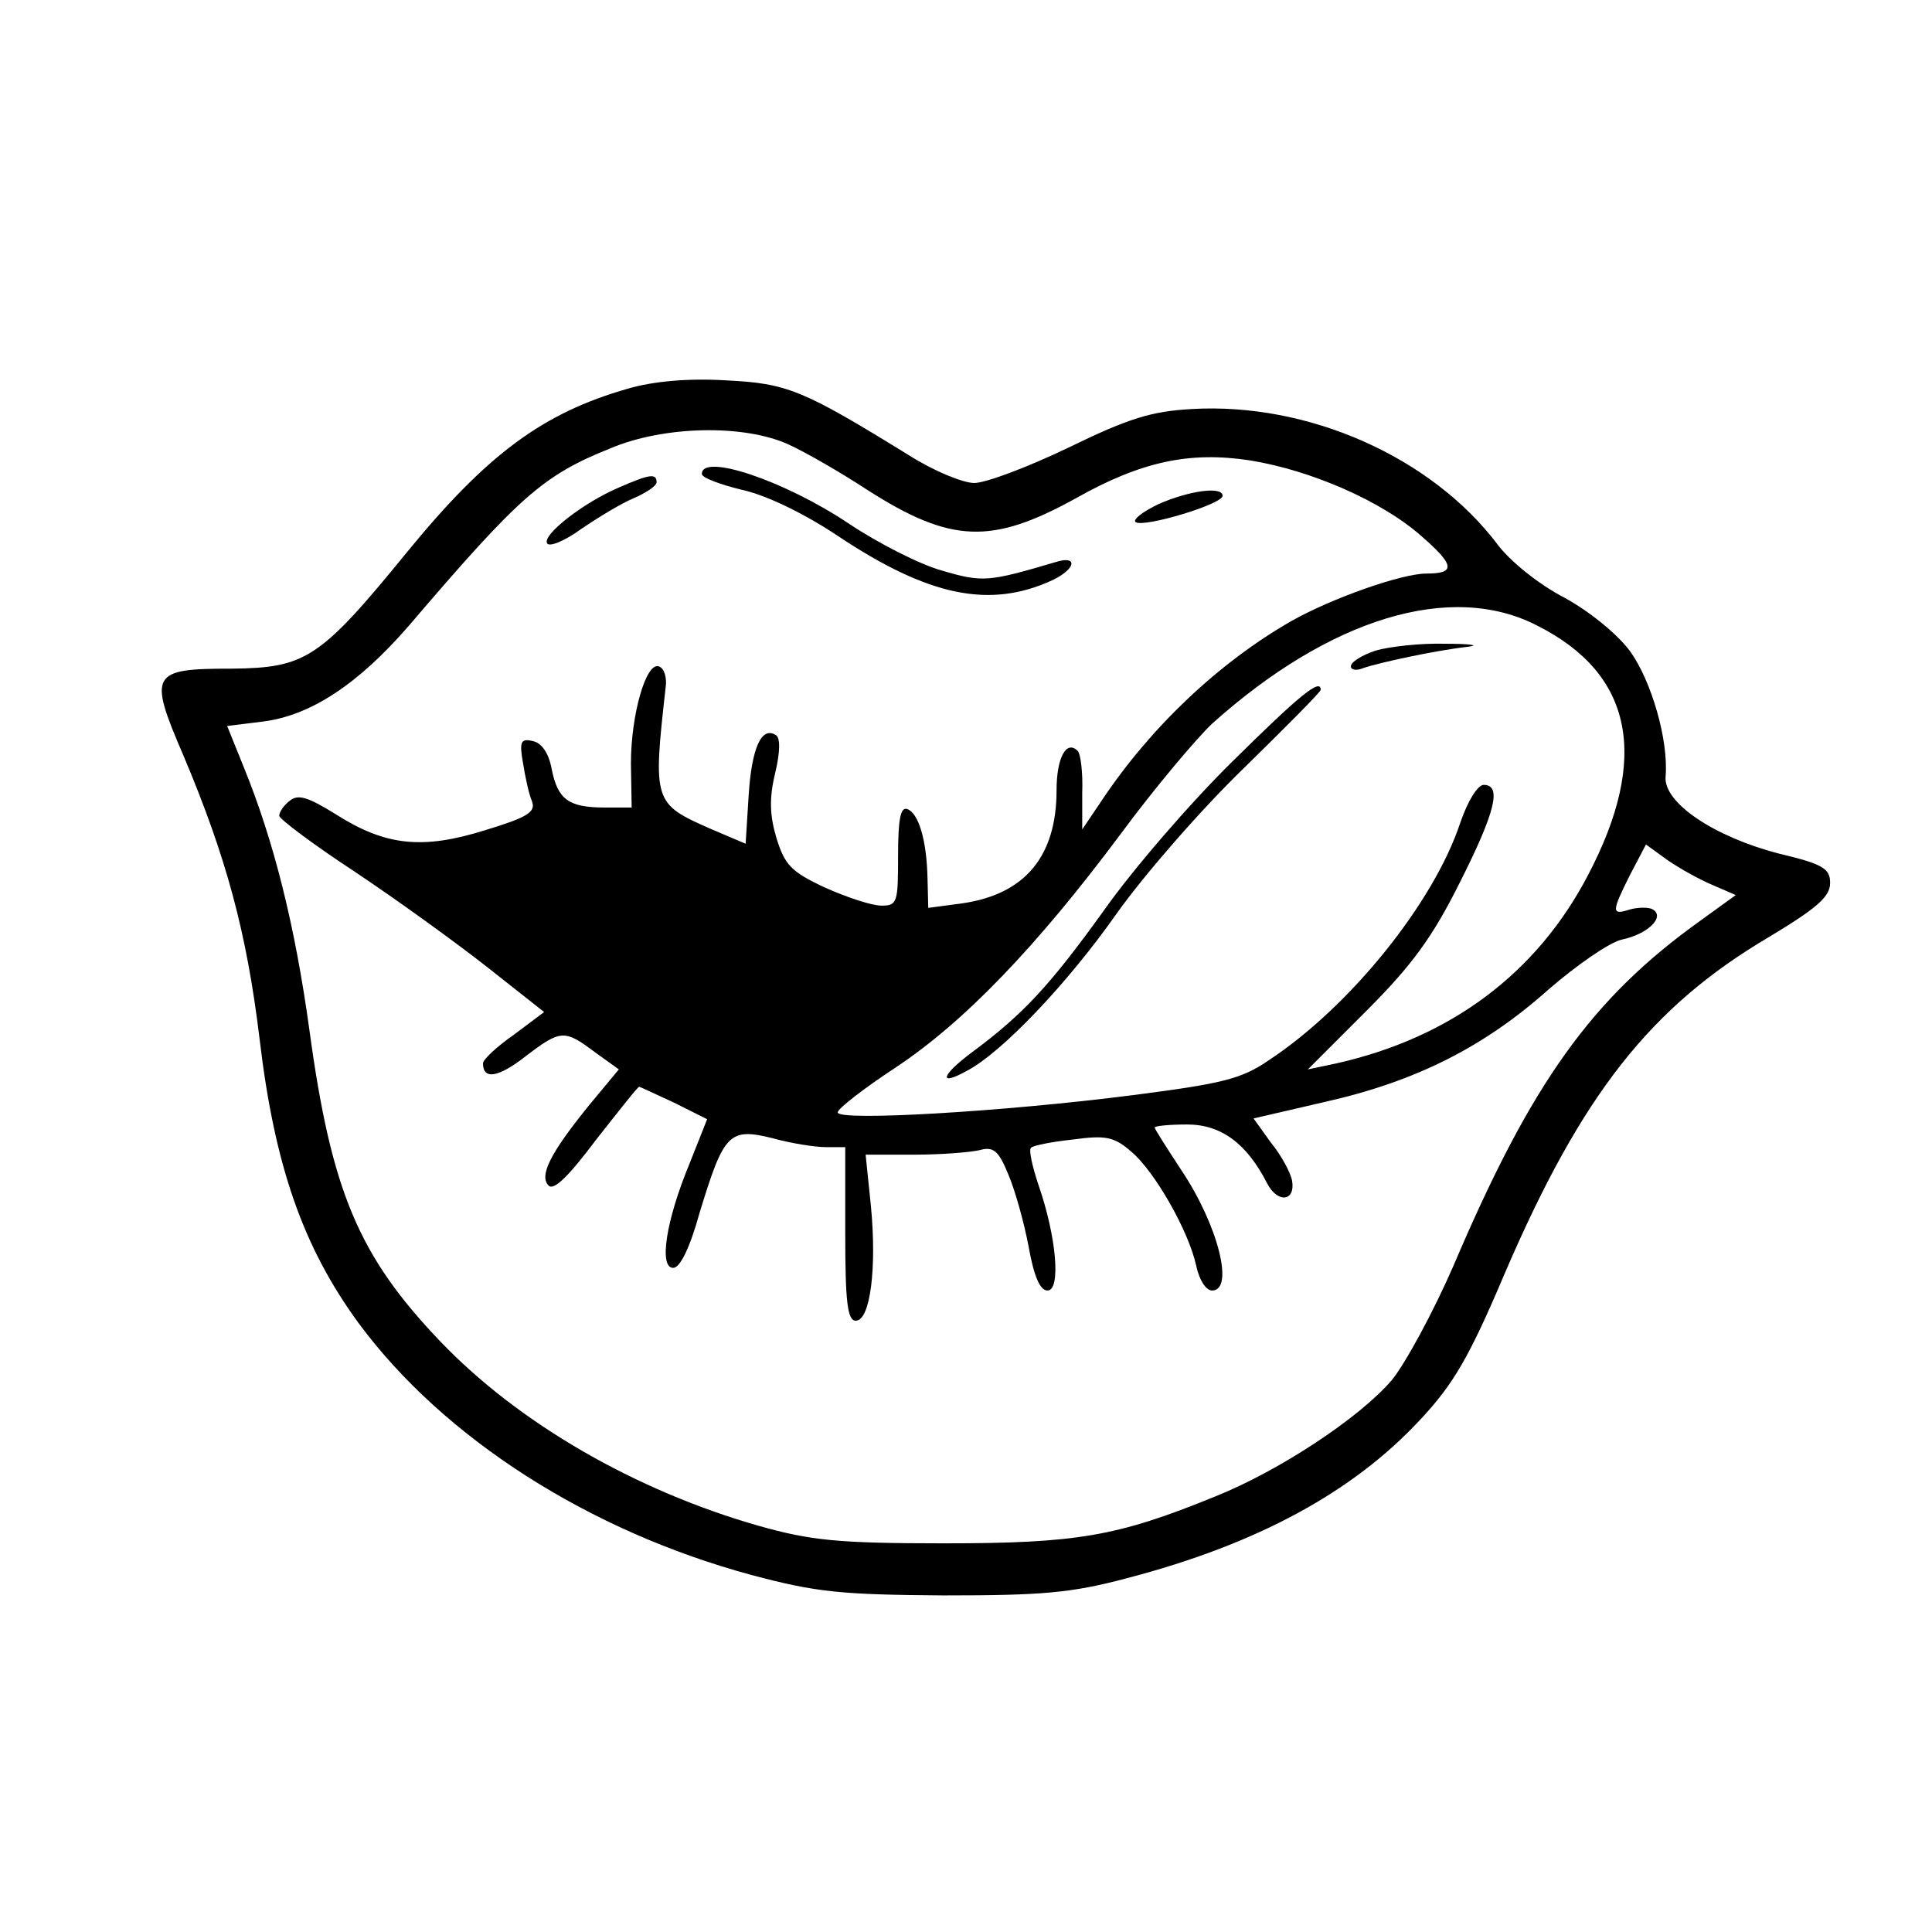 <?xml version="1.0" standalone="no"?>
<!DOCTYPE svg PUBLIC "-//W3C//DTD SVG 20010904//EN"
 "http://www.w3.org/TR/2001/REC-SVG-20010904/DTD/svg10.dtd">
<svg version="1.0" xmlns="http://www.w3.org/2000/svg"
 width="256pt" height="256pt" viewBox="0 0 256 256"
 preserveAspectRatio="xMidYMid meet">
<g transform="translate(0,256) scale(0.1,-0.1)"
fill="#000000" stroke="none">
<path d="M832 2045 c-112 -32 -186 -86 -293 -217 -115 -141 -134 -153 -232
-154 -107 0 -111 -6 -64 -115 57 -135 84 -235 101 -376 20 -169 58 -276 131
-376 113 -153 306 -276 521 -334 86 -23 119 -26 254 -27 131 0 169 3 244 23
172 45 299 114 388 210 44 47 65 83 112 194 102 237 193 353 351 446 63 38 80
53 80 71 0 19 -9 25 -68 39 -85 22 -153 67 -150 102 4 49 -19 127 -47 166 -17
23 -54 53 -87 71 -33 17 -72 48 -89 71 -88 116 -251 188 -405 179 -53 -3 -83
-12 -163 -51 -54 -26 -110 -47 -125 -47 -15 0 -54 16 -87 37 -141 87 -161 95
-242 99 -49 3 -96 -1 -130 -11z m213 -74 c22 -10 69 -37 104 -60 111 -71 165
-73 277 -11 87 49 151 62 230 50 81 -13 175 -54 227 -100 45 -39 46 -50 7 -50
-33 0 -126 -33 -179 -63 -96 -55 -187 -141 -252 -239 l-25 -37 0 48 c1 27 -2
52 -6 56 -15 15 -28 -9 -28 -52 0 -88 -42 -138 -125 -150 l-45 -6 -1 39 c-1
51 -12 87 -27 92 -9 3 -12 -15 -12 -62 0 -62 -1 -66 -22 -66 -13 0 -46 11 -75
24 -45 21 -53 30 -64 65 -9 30 -10 53 -2 86 7 29 7 48 1 51 -19 12 -32 -17
-36 -80 l-4 -64 -47 20 c-75 33 -76 36 -59 187 2 13 -2 26 -9 28 -17 6 -37
-64 -37 -129 l1 -58 -36 0 c-48 0 -62 11 -70 51 -4 22 -14 35 -25 37 -16 4
-18 -1 -13 -29 3 -19 8 -42 12 -51 5 -14 -6 -21 -62 -38 -83 -26 -132 -21
-198 21 -37 23 -50 27 -61 18 -8 -6 -14 -15 -14 -20 0 -4 45 -38 100 -74 54
-36 133 -93 175 -126 l76 -60 -40 -30 c-23 -16 -41 -33 -41 -38 0 -22 20 -19
56 9 47 36 52 36 92 6 l32 -23 -39 -47 c-52 -64 -67 -94 -54 -107 7 -7 27 13
63 61 30 38 55 70 57 70 1 0 22 -10 46 -21 l44 -22 -23 -58 c-32 -77 -41 -139
-22 -139 9 0 22 26 35 73 32 105 39 113 96 99 25 -7 57 -12 71 -12 l26 0 0
-115 c0 -91 3 -115 14 -115 19 0 28 69 20 152 l-7 68 64 0 c35 0 74 3 87 6 18
5 25 0 38 -32 9 -21 21 -64 27 -96 7 -39 15 -58 25 -58 18 0 12 71 -12 140 -8
24 -13 46 -10 49 2 3 27 8 55 11 44 6 55 4 78 -16 31 -26 76 -105 86 -151 4
-19 13 -33 21 -33 30 0 8 87 -41 160 -19 29 -35 54 -35 56 0 2 19 4 43 4 45 0
79 -25 106 -78 14 -27 38 -24 33 4 -2 10 -14 33 -28 50 l-23 32 95 22 c120 27
211 73 296 149 37 32 80 62 97 66 34 7 58 30 41 40 -5 3 -19 3 -30 0 -25 -8
-25 -4 0 46 l21 40 29 -21 c16 -11 43 -26 60 -33 l30 -13 -47 -34 c-144 -103
-224 -215 -327 -457 -27 -62 -64 -130 -82 -152 -43 -50 -149 -120 -234 -154
-130 -53 -183 -62 -360 -62 -141 0 -176 4 -244 23 -165 47 -320 137 -423 245
-108 113 -144 199 -173 412 -19 138 -47 251 -88 351 l-21 52 48 6 c63 8 126
50 192 126 147 172 178 200 268 236 71 30 177 32 236 5z m992 -240 c127 -64
149 -175 67 -331 -68 -130 -182 -215 -333 -249 l-38 -8 77 77 c61 61 88 98
124 170 48 95 56 130 32 130 -8 0 -21 -21 -31 -50 -35 -106 -146 -244 -254
-315 -36 -25 -63 -31 -179 -46 -171 -22 -392 -35 -392 -23 0 5 35 32 76 59 91
60 188 161 299 310 45 61 100 126 121 146 156 140 317 189 431 130z"/>
<path d="M930 1932 c0 -5 24 -14 53 -21 32 -7 82 -31 127 -61 120 -80 201 -97
284 -59 32 15 35 34 4 24 -88 -26 -96 -27 -150 -11 -29 8 -84 36 -123 62 -85
57 -195 94 -195 66z"/>
<path d="M820 1914 c-47 -20 -102 -63 -95 -74 3 -5 23 3 45 19 22 15 53 34 70
41 16 7 30 16 30 21 0 12 -9 11 -50 -7z"/>
<path d="M1535 1892 c-21 -10 -35 -21 -30 -24 12 -7 115 24 115 35 0 13 -44 7
-85 -11z"/>
<path d="M1823 1698 c-18 -6 -33 -15 -33 -21 0 -5 8 -6 17 -2 21 7 94 23 138
28 17 2 3 4 -30 4 -33 1 -75 -4 -92 -9z"/>
<path d="M1633 1551 c-55 -54 -132 -143 -170 -197 -72 -100 -107 -138 -176
-189 -40 -30 -44 -45 -6 -24 46 24 133 115 199 209 37 52 113 139 169 193 55
54 101 100 101 103 0 16 -29 -8 -117 -95z"/>
</g>
</svg>
